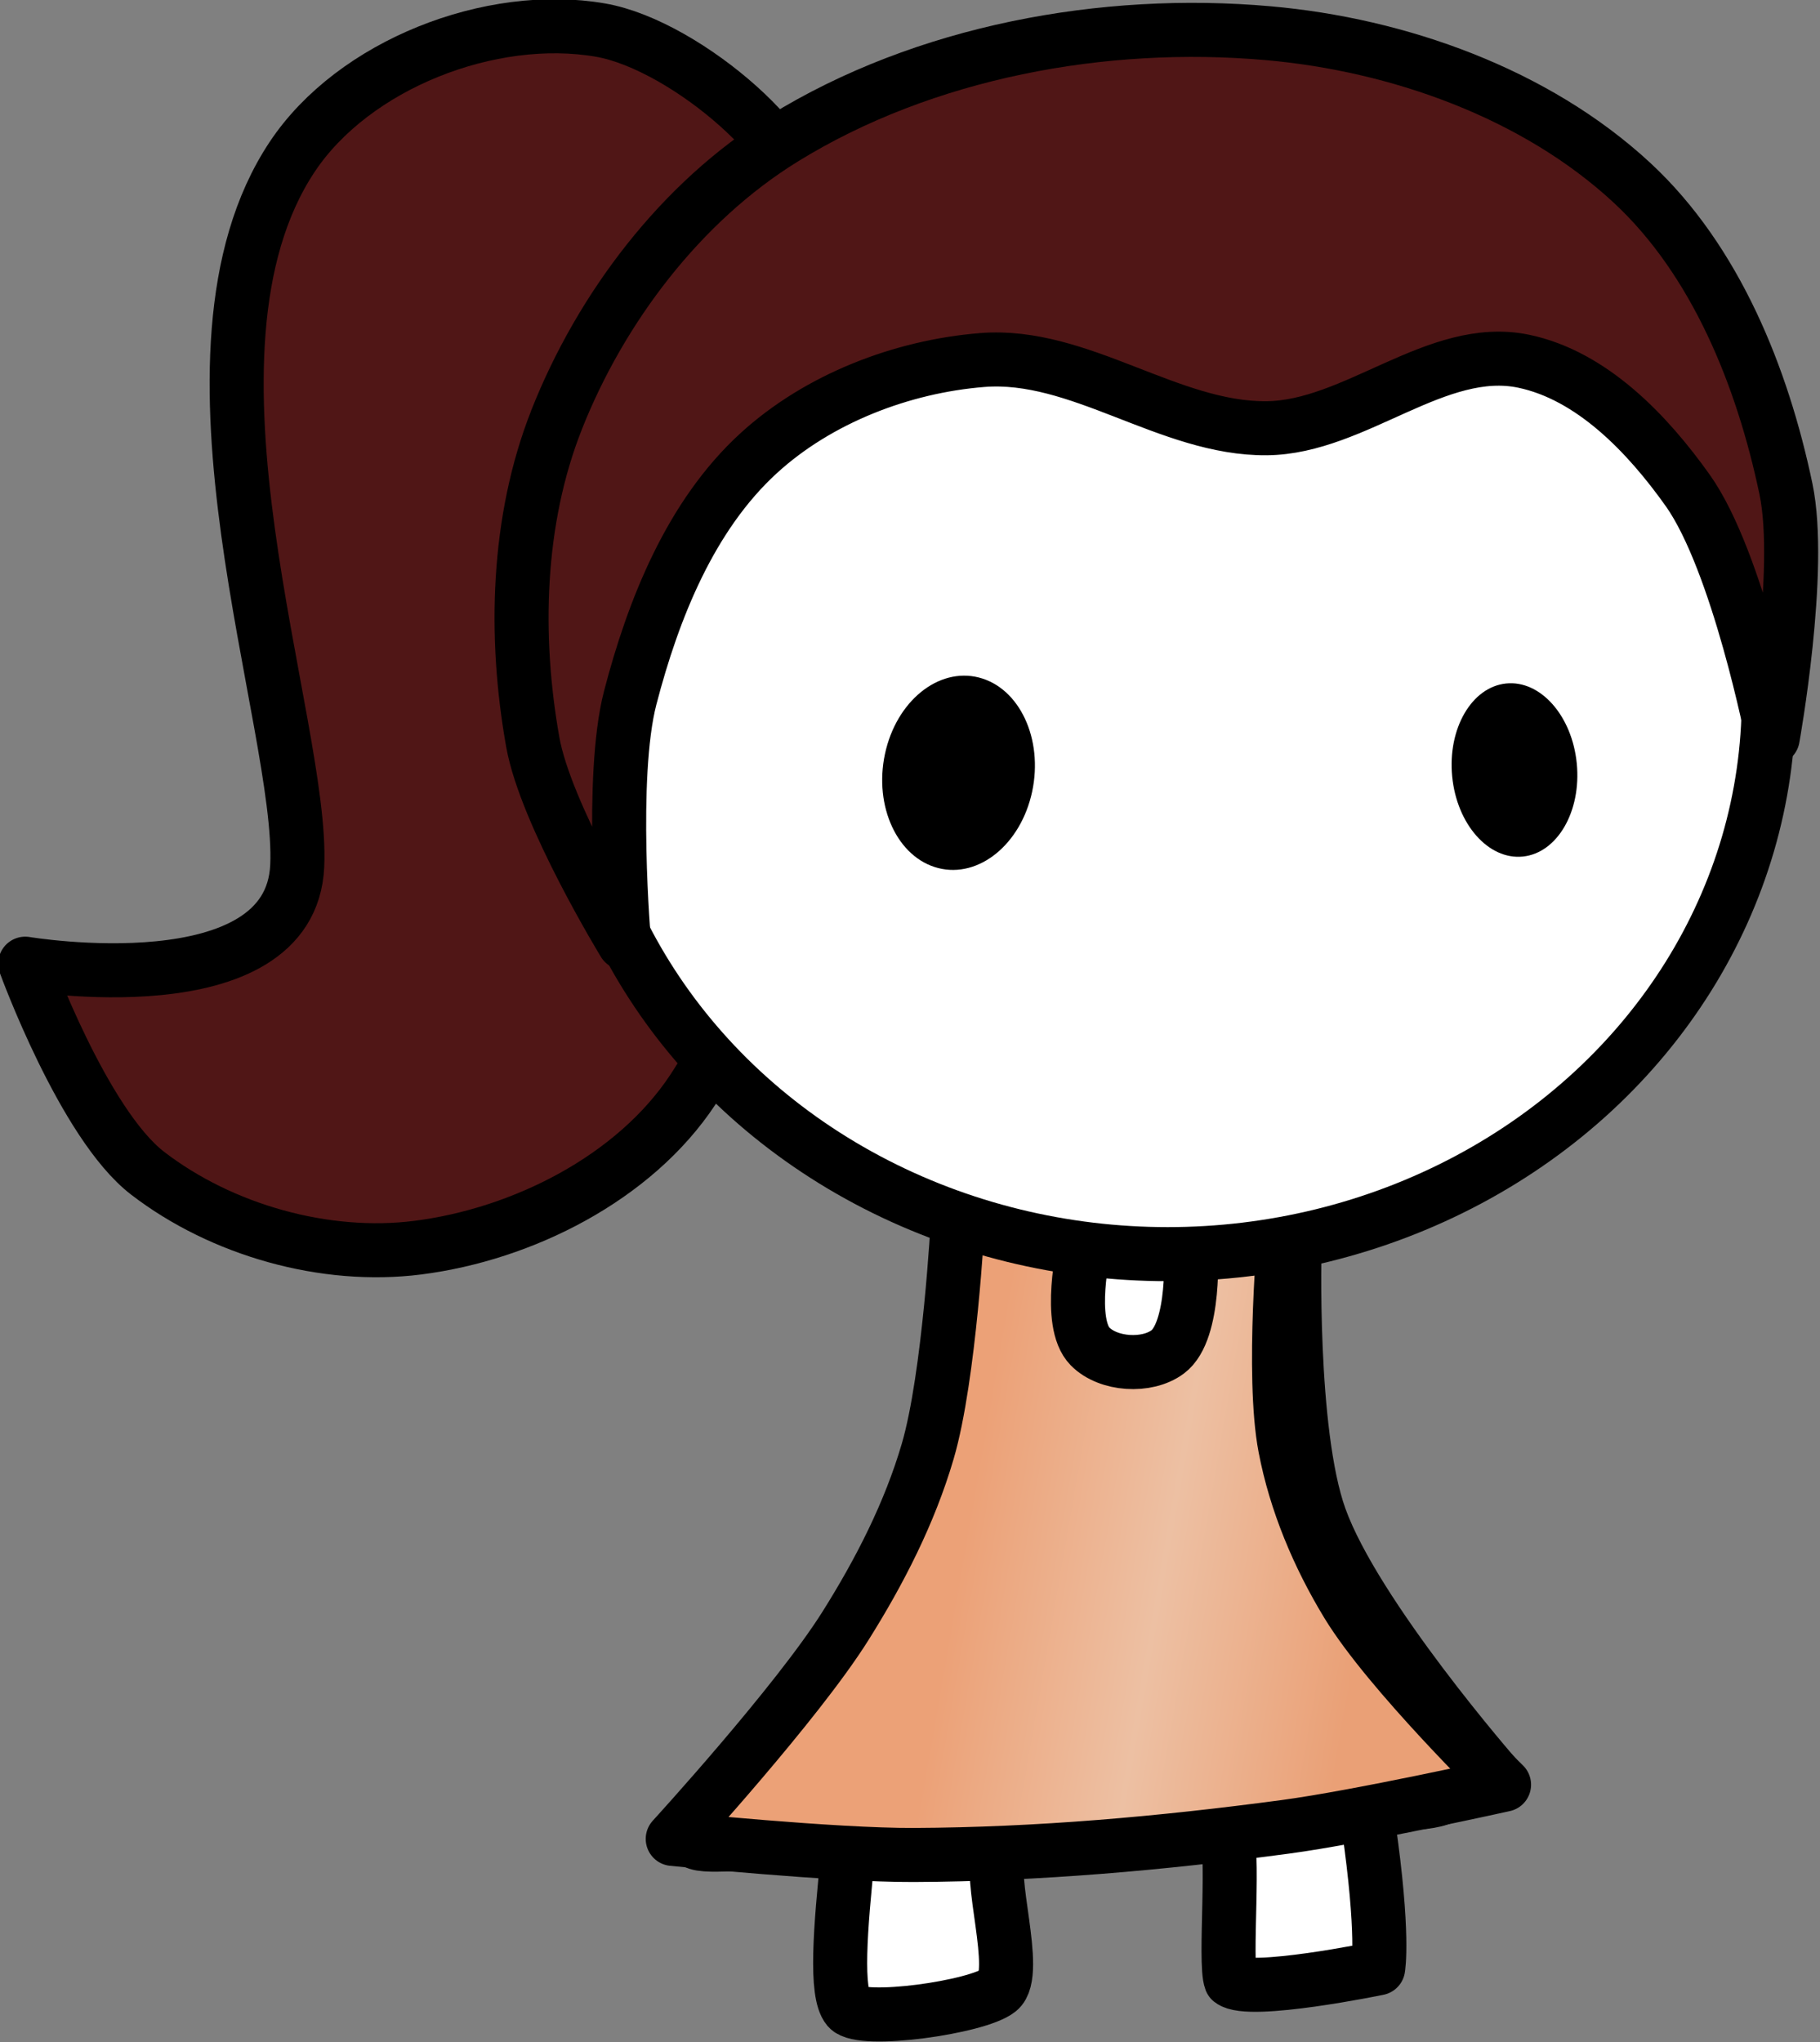<?xml version="1.0" encoding="UTF-8" standalone="no"?>
<!-- Created with Inkscape (http://www.inkscape.org/) -->

<svg
   width="37.893mm"
   height="42.505mm"
   viewBox="0 0 143.216 160.648"
   version="1.1"
   id="svg1"
   inkscape:version="1.2.2 (732a01da63, 2022-12-09)"
   sodipodi:docname="characters.svg"
   xml:space="preserve"
   xmlns:inkscape="http://www.inkscape.org/namespaces/inkscape"
   xmlns:sodipodi="http://sodipodi.sourceforge.net/DTD/sodipodi-0.dtd"
   xmlns:xlink="http://www.w3.org/1999/xlink"
   xmlns="http://www.w3.org/2000/svg"
   xmlns:svg="http://www.w3.org/2000/svg"><rect x="0" y="0" width="143.216" height="160.648" fill="#808080" stroke="none"/><sodipodi:namedview
     id="namedview1"
     pagecolor="#ffffff"
     bordercolor="#000000"
     borderopacity="0.25"
     inkscape:showpageshadow="2"
     inkscape:pageopacity="0.0"
     inkscape:pagecheckerboard="0"
     inkscape:deskcolor="#d1d1d1"
     inkscape:document-units="mm"
     inkscape:zoom="0.34648232"
     inkscape:cx="2593.2059"
     inkscape:cy="-33.190726"
     inkscape:window-width="1827"
     inkscape:window-height="1057"
     inkscape:window-x="-9"
     inkscape:window-y="-9"
     inkscape:window-maximized="1"
     inkscape:current-layer="svg1"
     showgrid="true"><inkscape:grid
       id="grid11"
       units="mm"
       originx="-23.279"
       originy="-44.409"
       spacingx="3.78"
       spacingy="3.78"
       empcolor="#0099e5"
       empopacity="0.302"
       color="#0099e5"
       opacity="0.149"
       empspacing="5"
       dotted="false"
       gridanglex="30"
       gridanglez="30"
       visible="true" /></sodipodi:namedview><defs
     id="defs1"><linearGradient
       id="linearGradient4322"
       inkscape:swatch="solid"><stop
         style="stop-color:#2b1500;stop-opacity:1;"
         offset="0"
         id="stop4320" /></linearGradient><linearGradient
       inkscape:collect="always"
       xlink:href="#linearGradient6091"
       id="linearGradient6097"
       x1="94.721"
       y1="106.4"
       x2="121.949"
       y2="111.142"
       gradientUnits="userSpaceOnUse" /><linearGradient
       inkscape:collect="always"
       id="linearGradient6091"><stop
         style="stop-color:#eca177;stop-opacity:1;"
         offset="0.382"
         id="stop6087" /><stop
         style="stop-color:#edc0a3;stop-opacity:1;"
         offset="0.584"
         id="stop6825" /><stop
         style="stop-color:#eaa076;stop-opacity:1;"
         offset="0.79"
         id="stop6089" /></linearGradient><linearGradient
       id="linearGradient5259"
       inkscape:swatch="solid"><stop
         style="stop-color:#fdb6b0;stop-opacity:1;"
         offset="0"
         id="stop5257" /></linearGradient><linearGradient
       id="linearGradient5745"
       inkscape:swatch="solid"><stop
         style="stop-color:#000000;stop-opacity:1;"
         offset="0"
         id="stop5743" /></linearGradient><linearGradient
       id="linearGradient4753"
       inkscape:swatch="solid"><stop
         style="stop-color:#d1d48d;stop-opacity:1;"
         offset="0"
         id="stop4751" /></linearGradient></defs><g
     inkscape:label="Layer 1"
     inkscape:groupmode="layer"
     id="layer1"
     transform="translate(-302.051,-74.965)"><g
       id="g63-0"
       transform="matrix(2.835,0,0,2.835,1436.791,670.167)"
       inkscape:label="Annie "
       style="display:inline"
       inkscape:highlight-color="#eca177"
       inkscape:export-filename="annie.svg"
       inkscape:export-xdpi="96"
       inkscape:export-ydpi="96"><path
         style="display:inline;fill:#501616;fill-opacity:1;stroke:#000000;stroke-width:1.5;stroke-linecap:round;stroke-linejoin:round;stroke-dasharray:none;stroke-opacity:1"
         d="m -378.117,-204.179 c 0.497,-1.353 -3.056,-4.514 -5.477,-4.934 -3.039,-0.527 -6.851,0.951 -8.558,3.519 -3.63,5.46 0.318,15.72 0.141,19.671 -0.177,3.951 -7.55,2.715 -7.55,2.715 0,0 1.617,4.446 3.397,5.814 2.055,1.58 4.925,2.392 7.496,2.066 2.911,-0.369 6.017,-1.933 7.636,-4.381 4.531,-6.852 0.399,-17.617 2.916,-24.47 z"
         id="path66"
         sodipodi:nodetypes="saascaaas"
         inkscape:label="ponytail" /><g
         id="g217"
         transform="translate(-225.077,-70.937)"
         inkscape:label="body"
         style="display:inline"><path
           style="display:inline;fill:#ffffff;fill-opacity:1;stroke:#000000;stroke-width:1.5;stroke-linecap:round;stroke-linejoin:round;stroke-miterlimit:1001;stroke-dasharray:none;stroke-opacity:1;paint-order:fill markers stroke"
           d="m -148.032,-104.788 c 0,0 -0.581,5.667 -1.716,8.229 -1.427,3.22 -6.151,7.831 -6.213,8.546 -0.031,0.358 1.542,0.08 2.311,0.152 0.671,0.062 2.047,-0.128 2.009,0.242 -0.224,2.147 -0.361,3.911 -0.004,4.335 0.358,0.424 3.591,-0.025 4.184,-0.5 0.593,-0.475 -0.345,-3.279 0.037,-3.762 0.382,-0.483 5.947,-0.948 6.242,-0.626 0.295,0.322 -0.028,3.627 0.163,4.115 0.502,0.401 4.088,-0.339 4.088,-0.339 0,0 0.172,-0.918 -0.269,-3.974 -0.11,-0.764 1.313,-0.489 1.971,-0.731 0.529,-0.195 1.588,-0.581 1.588,-0.581 0,0 -3.923,-4.481 -4.906,-7.22 -0.857,-2.388 -0.703,-7.578 -0.703,-7.578"
           id="path217"
           sodipodi:nodetypes="casaszzzzccsacac"
           inkscape:label="body" /><path
           style="display:inline;fill:url(#linearGradient6097);fill-opacity:1;stroke:#000000;stroke-width:1.5;stroke-linecap:round;stroke-linejoin:round;stroke-dasharray:none;stroke-opacity:1;paint-order:fill markers stroke"
           d="m 104.972,99.175 c 0,0 -0.23,4.342 -0.836,6.409 -0.502,1.715 -1.334,3.336 -2.285,4.849 -1.349,2.147 -4.793,5.908 -4.793,5.908 0,0 4.454,0.456 6.688,0.446 3.447,-0.015 6.894,-0.323 10.311,-0.78 2.044,-0.273 6.075,-1.17 6.075,-1.17 0,0 -3.198,-3.125 -4.347,-5.016 -0.81,-1.332 -1.435,-2.816 -1.728,-4.347 -0.384,-2.007 0,-6.131 0,-6.131 l -2.619,0.613 c 0,0 0.145,2.285 -0.642,2.872 -0.577,0.43 -1.649,0.362 -2.154,-0.151 -0.651,-0.66 -0.158,-2.777 -0.158,-2.777 z"
           id="path220"
           sodipodi:nodetypes="csscsscssccaacc"
           transform="translate(-253.569,-204.327)"
           inkscape:label="skirt" /><ellipse
           style="display:inline;fill:#ffffff;fill-opacity:1;stroke:#000000;stroke-width:1.5;stroke-linecap:round;stroke-linejoin:round;stroke-miterlimit:1001;stroke-dasharray:none;stroke-opacity:1;paint-order:fill markers stroke"
           id="ellipse217"
           ry="15.394"
           rx="16.683"
           cy="-119.605"
           cx="-142.773"
           inkscape:label="head"
           transform="translate(-1.3125e-6)" /><path
           style="fill:#501616;fill-opacity:1;stroke:#000000;stroke-width:1.5;stroke-linecap:round;stroke-linejoin:round;stroke-dasharray:none;stroke-opacity:1;paint-order:fill markers stroke"
           d="m -159.738,-127.353 c -1.097,2.777 -1.182,5.994 -0.658,8.934 0.358,2.008 2.533,5.571 2.533,5.571 0,0 -0.399,-4.604 0.171,-6.798 0.643,-2.473 1.679,-5.063 3.564,-6.788 1.654,-1.514 3.974,-2.409 6.209,-2.587 2.698,-0.216 5.19,1.92 7.897,1.893 2.456,-0.025 4.725,-2.362 7.129,-1.86 1.891,0.395 3.436,2.01 4.555,3.585 1.401,1.973 2.359,6.867 2.359,6.867 0,0 0.84,-4.651 0.367,-6.908 -0.65,-3.102 -1.948,-6.34 -4.273,-8.495 -2.671,-2.475 -6.476,-3.832 -10.103,-4.151 -4.568,-0.403 -9.541,0.513 -13.444,2.922 -2.849,1.758 -5.077,4.702 -6.307,7.815 z"
           id="path221"
           sodipodi:nodetypes="aacaaaaaacaaaaa"
           inkscape:label="hair" /></g><g
         id="g219"
         inkscape:label="eyes"
         transform="translate(-309.998,-70.775)"
         style="display:inline"><ellipse
           style="fill:#000000;fill-opacity:1;stroke:none;stroke-width:0.594;stroke-linecap:round;stroke-linejoin:round;stroke-miterlimit:1001;stroke-dasharray:none;stroke-opacity:1;paint-order:stroke fill markers"
           id="ellipse218"
           cx="-86.904"
           cy="-98.341"
           rx="2.108"
           ry="2.703"
           transform="matrix(0.969,0.248,-0.209,0.978,0,0)"
           inkscape:label="right" /><ellipse
           style="fill:#000000;fill-opacity:1;stroke:none;stroke-width:0.509;stroke-linecap:round;stroke-linejoin:round;stroke-miterlimit:1001;stroke-dasharray:none;stroke-opacity:1;paint-order:stroke fill markers"
           id="ellipse219"
           cx="-36.557"
           cy="-122.183"
           rx="1.738"
           ry="2.413"
           transform="matrix(0.995,-0.103,0.097,0.995,0,0)"
           inkscape:label="left" /></g></g></g></svg>
